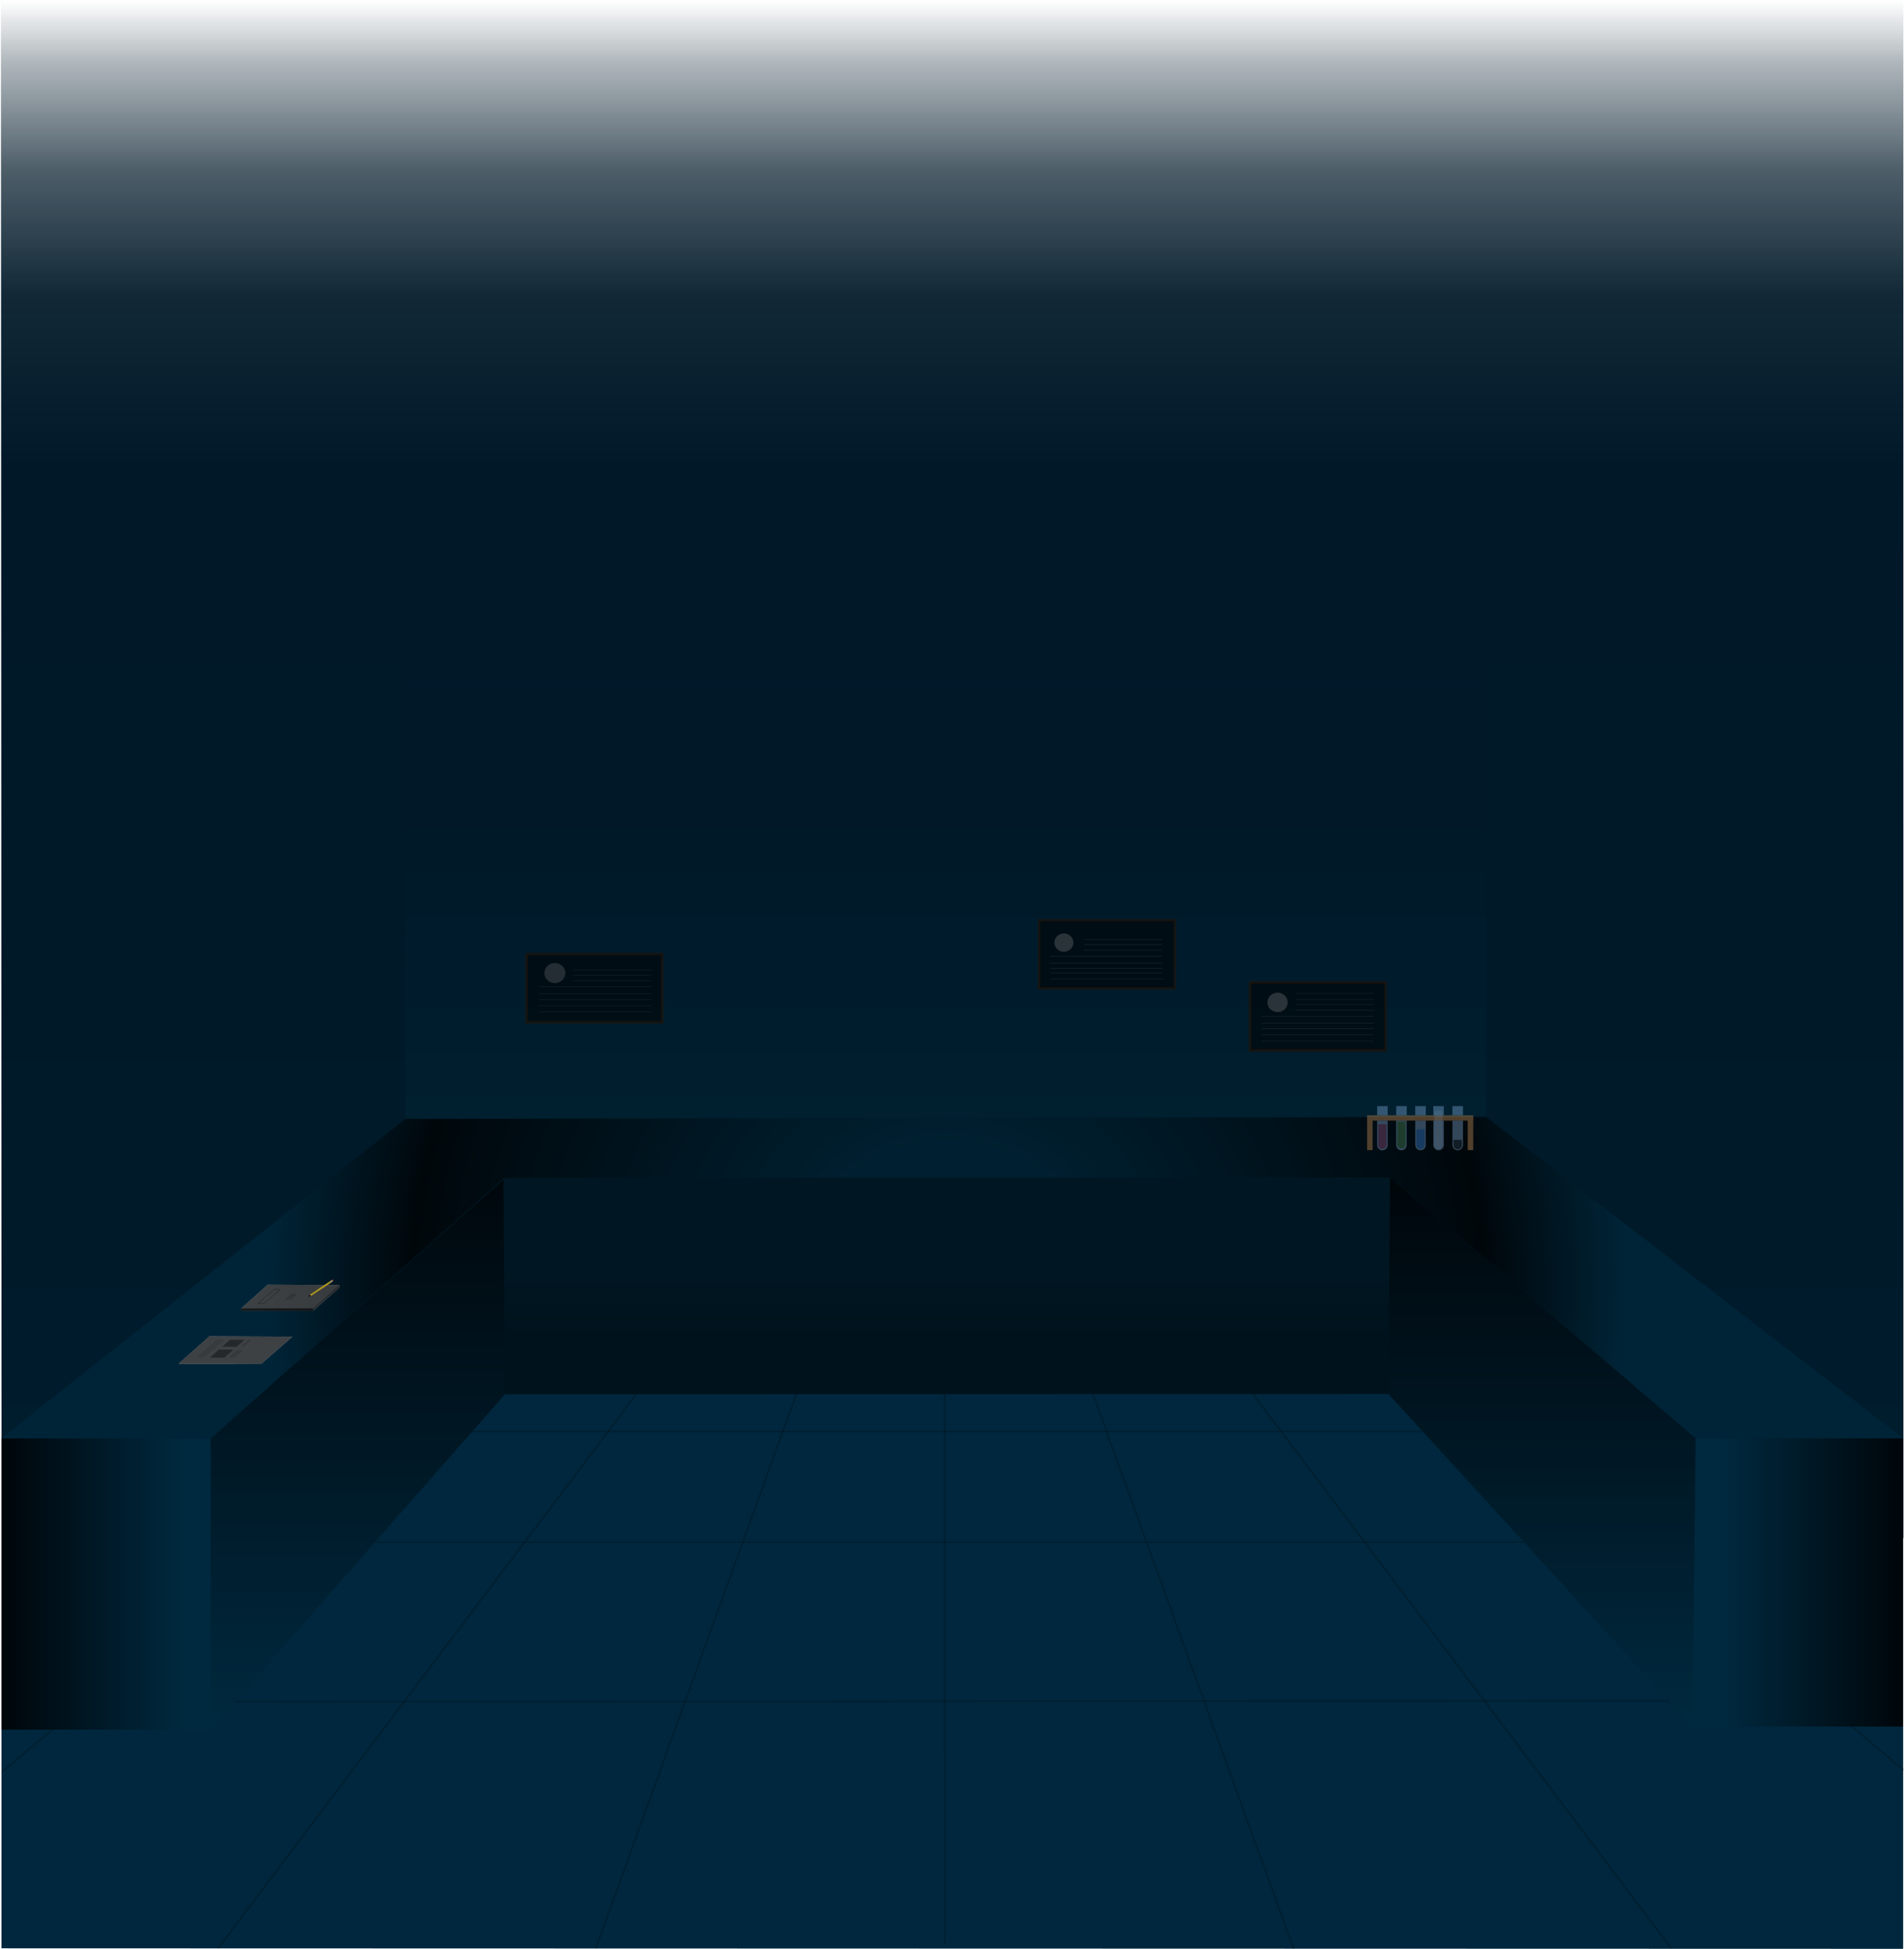 <svg xmlns="http://www.w3.org/2000/svg" xmlns:xlink="http://www.w3.org/1999/xlink" viewBox="0 0 1367.08 1399.6"><defs><style>.cls-1{fill:url(#未命名漸層_37);}.cls-2{fill:url(#未命名漸層_41);}.cls-3{fill:#00273d;}.cls-10,.cls-29,.cls-32,.cls-33,.cls-39,.cls-4,.cls-5,.cls-8{fill:none;}.cls-4{stroke:#070606;}.cls-10,.cls-29,.cls-32,.cls-33,.cls-39,.cls-4,.cls-6,.cls-8{stroke-miterlimit:10;}.cls-4,.cls-7,.cls-8{opacity:0.25;}.cls-6{fill:#000405;stroke:#21150a;stroke-width:2px;}.cls-32,.cls-6{opacity:0.6;}.cls-7,.cls-9{fill:#8d8e8e;}.cls-10,.cls-8{stroke:#818484;stroke-width:0.25px;}.cls-10,.cls-9{opacity:0.3;}.cls-11{fill:url(#未命名漸層_15);}.cls-12{fill:url(#未命名漸層_15-2);}.cls-13{fill:url(#未命名漸層_5);}.cls-14{fill:url(#未命名漸層_17);}.cls-15{fill:url(#未命名漸層_63);}.cls-16{fill:url(#未命名漸層_38);}.cls-17{fill:#005c94;}.cls-18{fill:#892f2f;}.cls-19{opacity:0.5;}.cls-20{fill:#a0754a;}.cls-21{fill:#cad6e0;opacity:0.33;}.cls-22{fill:#9eccff;}.cls-22,.cls-23,.cls-24,.cls-25,.cls-26{opacity:0.64;}.cls-23{fill:#7a1b42;}.cls-24{fill:#0f5dba;}.cls-26{fill:#276313;}.cls-27{fill:url(#未命名漸層_102);}.cls-28{fill:#cecece;}.cls-29{stroke:#110902;stroke-width:0.15px;}.cls-30{fill:url(#未命名漸層_107);}.cls-31{fill:url(#未命名漸層_101);}.cls-32,.cls-33,.cls-39{stroke:#00070b;}.cls-32{stroke-width:0.05px;}.cls-33{stroke-width:0.1px;}.cls-34{fill:#7a7a79;}.cls-35,.cls-37{fill:#00070b;}.cls-35{opacity:0.7;}.cls-36{fill:#e2c224;}.cls-38{fill:#7f8284;}.cls-39{stroke-width:0.07px;}</style><linearGradient id="未命名漸層_37" x1="683.67" y1="1116.3" x2="683.67" gradientUnits="userSpaceOnUse"><stop offset="0" stop-color="#001f2f"/><stop offset="0.19" stop-color="#001a2a"/><stop offset="0.7" stop-color="#001828"/><stop offset="0.81" stop-color="#001828" stop-opacity="0.93"/><stop offset="0.89" stop-color="#001828" stop-opacity="0.7"/><stop offset="0.96" stop-color="#001828" stop-opacity="0.31"/><stop offset="1" stop-color="#001828" stop-opacity="0"/></linearGradient><linearGradient id="未命名漸層_41" x1="678.92" y1="803.39" x2="678.92" y2="324" gradientUnits="userSpaceOnUse"><stop offset="0" stop-color="#001f2f"/><stop offset="0.47" stop-color="#001828"/><stop offset="1" stop-color="#001828" stop-opacity="0"/></linearGradient><linearGradient id="未命名漸層_15" x1="283.7" y1="1241.84" x2="283.7" y2="832.31" gradientUnits="userSpaceOnUse"><stop offset="0" stop-color="#00293f"/><stop offset="1" stop-color="#00060a"/></linearGradient><linearGradient id="未命名漸層_15-2" x1="1107.21" y1="1239.58" x2="1107.21" y2="844.27" xlink:href="#未命名漸層_15"/><linearGradient id="未命名漸層_5" x1="151.3" y1="1137.25" x2="1.03" y2="1137.25" gradientUnits="userSpaceOnUse"><stop offset="0.13" stop-color="#00293f"/><stop offset="1" stop-color="#00060a"/></linearGradient><linearGradient id="未命名漸層_17" x1="1215.3" y1="1136.12" x2="1366.47" y2="1136.12" gradientUnits="userSpaceOnUse"><stop offset="0.14" stop-color="#00293f"/><stop offset="1" stop-color="#00060a"/></linearGradient><linearGradient id="未命名漸層_63" x1="679.75" y1="844.56" x2="679.75" y2="1001.04" gradientUnits="userSpaceOnUse"><stop offset="0.36" stop-color="#001723"/><stop offset="0.8" stop-color="#00121c"/></linearGradient><radialGradient id="未命名漸層_38" cx="778.41" cy="918.02" r="473.8" gradientTransform="translate(-121.49 1.84) scale(1.03 1)" gradientUnits="userSpaceOnUse"><stop offset="0.19" stop-color="#002031"/><stop offset="0.79" stop-color="#00070b"/><stop offset="1" stop-color="#002437"/></radialGradient><linearGradient id="未命名漸層_102" x1="173.27" y1="930.9" x2="243.77" y2="930.9" gradientUnits="userSpaceOnUse"><stop offset="0" stop-color="#cecece"/><stop offset="1" stop-color="#bcbab8"/></linearGradient><linearGradient id="未命名漸層_107" x1="173.25" y1="940.3" x2="224.8" y2="940.3" gradientUnits="userSpaceOnUse"><stop offset="0" stop-color="#505050"/><stop offset="1" stop-color="#434343"/></linearGradient><linearGradient id="未命名漸層_101" x1="235.94" y1="934.77" x2="232.64" y2="929.07" gradientUnits="userSpaceOnUse"><stop offset="0" stop-color="#bcbab8"/><stop offset="1" stop-color="#a3a1a0"/></linearGradient></defs><title>lib2</title><g id="圖層_2" data-name="圖層 2"><g id="圖層_1-2" data-name="圖層 1"><polygon class="cls-1" points="0.67 0 1366.61 0 1366.67 1104.36 1.13 1116.3 0.67 0"/><polygon class="cls-2" points="290.78 324 1067.01 324 1067.06 801.96 291.07 803.39 290.78 324"/><polygon class="cls-3" points="293.77 946.58 1.05 1241.85 1.05 1398.85 1366.47 1399.23 1366.47 1239.58 1067.63 946.58 293.77 946.58"/><line class="cls-4" x1="678.31" y1="1000.54" x2="678.42" y2="1394.88"/><line class="cls-4" x1="572.26" y1="999.54" x2="427.75" y2="1398.97"/><line class="cls-4" x1="928.93" y1="1399.43" x2="784.42" y2="1000"/><line class="cls-4" x1="457.19" y1="1000.54" x2="156.51" y2="1398.89"/><line class="cls-4" x1="1199.96" y1="1398.89" x2="899.29" y2="1000.54"/><line class="cls-4" x1="321.6" y1="1002.8" x2="1.47" y2="1272.25"/><line class="cls-4" x1="1046.63" y1="1001.39" x2="1366.76" y2="1270.84"/><line class="cls-4" x1="308.31" y1="1027.77" x2="1052.51" y2="1027.77"/><line class="cls-4" x1="228.58" y1="1107.23" x2="1130.92" y2="1107.23"/><line class="cls-4" x1="143.54" y1="1221.65" x2="1214.64" y2="1221.26"/><polyline class="cls-5" points="1363.48 1394.24 1362.15 1235.36 1233.24 1236.64 998.02 1002.16 361.47 1002.16 127.58 1236.64 0 1235.36"/><rect class="cls-6" x="378.08" y="685.07" width="97.41" height="48.96"/><rect class="cls-6" x="746.09" y="660.69" width="97.41" height="48.96"/><rect class="cls-6" x="897.52" y="705.27" width="97.41" height="48.96"/><ellipse class="cls-7" cx="398.39" cy="698.64" rx="7.5" ry="7.23"/><line class="cls-8" x1="411.35" y1="696.29" x2="467.7" y2="696.29"/><line class="cls-8" x1="411.35" y1="700.07" x2="467.7" y2="700.07"/><line class="cls-8" x1="411.35" y1="704.1" x2="467.7" y2="704.1"/><line class="cls-8" x1="386.92" y1="708.55" x2="467.7" y2="708.55"/><line class="cls-8" x1="386.92" y1="713.45" x2="467.7" y2="713.45"/><line class="cls-8" x1="386.92" y1="717.53" x2="467.7" y2="717.53"/><line class="cls-8" x1="386.92" y1="721.95" x2="467.7" y2="721.95"/><line class="cls-8" x1="386.92" y1="726.45" x2="467.7" y2="726.45"/><ellipse class="cls-9" cx="763.87" cy="676.78" rx="6.84" ry="6.6"/><line class="cls-10" x1="754.4" y1="698.42" x2="835.18" y2="698.42"/><line class="cls-10" x1="754.4" y1="702.92" x2="835.18" y2="702.92"/><ellipse class="cls-9" cx="917.3" cy="719.69" rx="7.27" ry="7.01"/><line class="cls-10" x1="930.26" y1="713.09" x2="986.61" y2="713.09"/><line class="cls-10" x1="930.26" y1="717.5" x2="986.61" y2="717.5"/><line class="cls-10" x1="930.26" y1="721.27" x2="986.61" y2="721.27"/><line class="cls-10" x1="930.26" y1="725.3" x2="986.61" y2="725.3"/><line class="cls-10" x1="905.83" y1="729.75" x2="986.61" y2="729.75"/><line class="cls-10" x1="905.83" y1="734.5" x2="986.61" y2="734.5"/><line class="cls-10" x1="905.83" y1="738.59" x2="986.61" y2="738.59"/><line class="cls-10" x1="905.83" y1="743" x2="986.61" y2="743"/><line class="cls-10" x1="905.83" y1="747.5" x2="986.61" y2="747.5"/><polygon class="cls-11" points="378.08 832.3 150.94 1033 150.94 1241.85 416.47 939.75 378.08 832.3"/><polygon class="cls-12" points="1217.53 1032.65 996.88 844.27 996.88 1000.82 1215.3 1239.58 1217.53 1032.65"/><polygon class="cls-13" points="151.3 1241.85 1.03 1241.85 1.03 1032.65 151.3 1033 151.3 1241.85"/><polygon class="cls-14" points="1366.47 1032.65 1366.47 1239.58 1215.3 1239.58 1217.53 1032.65 1366.47 1032.65"/><polygon class="cls-15" points="361.47 844.56 362.65 1001.04 996.97 1000.82 998.02 844.56 361.47 844.56"/><polygon class="cls-16" points="1.03 1032.65 291.07 803.39 1067.06 801.96 1366.47 1032.65 1217.53 1032.65 998.28 845.44 362.13 845.7 150.94 1033 1.03 1032.65"/><path class="cls-17" d="M934.19,802.22v.06h-.06Z"/><path class="cls-18" d="M238.92,920l-.68-1,.58-.38a.09.09,0,0,1,.13,0l.58.8a.1.1,0,0,1,0,.14Z"/><g class="cls-19"><path class="cls-17" d="M989.52,811.49v0h0Z"/><rect class="cls-20" x="981.6" y="800.77" width="76.2" height="3.82"/><path class="cls-21" d="M1035.87,821.41h0v.15a3,3,0,1,1-5.94,0v-.15h0l0-23.94h5.89Z"/><rect class="cls-20" x="1053.84" y="802.5" width="3.96" height="23.26"/><rect class="cls-20" x="981.6" y="802.5" width="3.96" height="23.26"/><path class="cls-22" d="M996.36,821.94h0a1,1,0,0,1,0,.17,3.78,3.78,0,0,1-7.56,0v-.17h0V804.58h7.56Z"/><path class="cls-23" d="M995.55,821.41h0v.15a3,3,0,1,1-5.95,0,.76.76,0,0,1,0-.15h0V807.19h5.95Z"/><rect class="cls-22" x="988.8" y="794.17" width="7.56" height="6.6"/><path class="cls-22" d="M1010,821.94h0a1,1,0,0,1,0,.17,3.78,3.78,0,0,1-7.56,0v-.17h0V804.58H1010Z"/><rect class="cls-22" x="1002.48" y="794.17" width="7.56" height="6.6"/><path class="cls-22" d="M1023.72,821.94h0a1,1,0,0,1,0,.17,3.78,3.78,0,0,1-7.56,0v-.17h0V804.58h7.56Z"/><rect class="cls-22" x="1016.16" y="794.17" width="7.56" height="6.6"/><path class="cls-22" d="M1050.41,821.94h0a1,1,0,0,1,0,.17,3.78,3.78,0,0,1-7.56,0v-.17h0V804.58h7.56Z"/><rect class="cls-22" x="1042.85" y="794.17" width="7.56" height="6.6"/><path class="cls-22" d="M1036.68,821.94h0v.17a3.78,3.78,0,0,1-7.56,0v-.17h0V804.58h7.56Z"/><rect class="cls-22" x="1029.12" y="794.17" width="7.56" height="6.6"/><path class="cls-24" d="M1022.91,821.41h0v.15a3,3,0,1,1-5.95,0,.76.76,0,0,1,0-.15h0l.06-10.63h5.89Z"/><path class="cls-25" d="M1049.6,821.64h0v.14a3,3,0,1,1-5.95,0,.66.66,0,0,1,0-.14h0l0-3.26,5.93,0Z"/><path class="cls-26" d="M1009.23,821.45h0v.14a3,3,0,1,1-6,0,.61.61,0,0,1,0-.14h0l.05-16.06h5.9Z"/></g><polygon class="cls-27" points="192.28 922.4 243.78 922.65 225.09 939.41 173.27 939.41 192.28 922.4"/><polygon class="cls-28" points="150.38 959.47 209.92 959.74 187.69 979.06 128.26 979.08 150.38 959.47"/><polygon class="cls-29" points="185.26 936.03 196.83 925.77 201.04 925.77 189.5 936.03 185.26 936.03"/><line class="cls-29" x1="209.93" y1="928.75" x2="205.28" y2="933.06"/><line class="cls-29" x1="211.53" y1="928.63" x2="206.88" y2="932.93"/><line class="cls-29" x1="212.97" y1="928.75" x2="208.32" y2="933.06"/><polygon class="cls-30" points="224.8 941.2 173.25 941.2 173.27 939.41 224.8 939.41 224.8 941.2"/><polygon class="cls-31" points="243.78 922.64 224.8 939.41 224.8 941.2 243.78 924.4 243.78 922.64"/><line class="cls-32" x1="224.81" y1="939.65" x2="243.78" y2="922.85"/><line class="cls-32" x1="224.8" y1="939.42" x2="243.78" y2="922.65"/><line class="cls-32" x1="224.8" y1="939.86" x2="243.78" y2="923.03"/><line class="cls-32" x1="224.8" y1="940.03" x2="243.78" y2="923.28"/><line class="cls-32" x1="224.8" y1="940.23" x2="243.78" y2="923.51"/><line class="cls-32" x1="224.8" y1="940.44" x2="243.78" y2="923.73"/><line class="cls-32" x1="224.8" y1="940.68" x2="243.78" y2="923.94"/><line class="cls-32" x1="224.81" y1="940.93" x2="243.78" y2="924.14"/><line class="cls-32" x1="224.82" y1="941.1" x2="243.78" y2="924.31"/><line class="cls-33" x1="141.93" y1="974.6" x2="156.12" y2="961.98"/><line class="cls-33" x1="143.13" y1="974.6" x2="157.32" y2="961.98"/><line class="cls-33" x1="144.59" y1="974.6" x2="158.78" y2="961.98"/><line class="cls-33" x1="145.95" y1="974.6" x2="160.14" y2="961.98"/><line class="cls-33" x1="164.42" y1="974.87" x2="170.81" y2="969.26"/><line class="cls-33" x1="165.42" y1="974.87" x2="171.81" y2="969.26"/><line class="cls-33" x1="173.41" y1="966.86" x2="179.07" y2="961.86"/><line class="cls-33" x1="174.39" y1="966.87" x2="180.07" y2="961.86"/><line class="cls-33" x1="166.63" y1="974.87" x2="173.02" y2="969.26"/><line class="cls-33" x1="167.73" y1="974.87" x2="174.12" y2="969.26"/><polygon class="cls-34" points="165.05 961.96 175.48 962 169.76 967.04 159.54 966.91 165.05 961.96"/><polygon class="cls-34" points="157.2 968.91 167.53 969.06 161.07 974.81 150.75 974.72 157.2 968.91"/><polygon class="cls-35" points="192.28 922.4 173.27 939.41 173.25 941.2 224.82 941.2 243.79 924.4 243.8 922.64 192.28 922.4"/><polygon class="cls-35" points="150.38 959.44 209.91 959.75 187.69 979.07 128.25 979.04 150.38 959.44"/><polygon class="cls-36" points="222.53 929.51 238.24 919.07 238.92 920.03 223.21 930.47 222.53 929.51"/><polyline class="cls-37" points="223.21 930.47 221.41 930.96 222.53 929.51 223.21 930.47"/><polygon class="cls-38" points="236.94 919.93 238.24 919.07 238.92 920.03 237.63 920.89 236.94 919.93"/><line class="cls-39" x1="237.51" y1="920.73" x2="223.09" y2="930.3"/><line class="cls-39" x1="237.18" y1="920.26" x2="222.76" y2="929.84"/><line class="cls-39" x1="237.34" y1="920.49" x2="222.92" y2="930.06"/><line class="cls-39" x1="237.04" y1="920.06" x2="222.62" y2="929.64"/><line class="cls-10" x1="778.34" y1="674.37" x2="834.7" y2="674.37"/><line class="cls-10" x1="778.34" y1="678.15" x2="834.7" y2="678.15"/><line class="cls-10" x1="778.34" y1="682.17" x2="834.7" y2="682.17"/><line class="cls-10" x1="753.92" y1="686.63" x2="834.7" y2="686.63"/><line class="cls-10" x1="753.92" y1="691.38" x2="834.7" y2="691.38"/><line class="cls-10" x1="753.92" y1="695.46" x2="834.7" y2="695.46"/></g></g></svg>